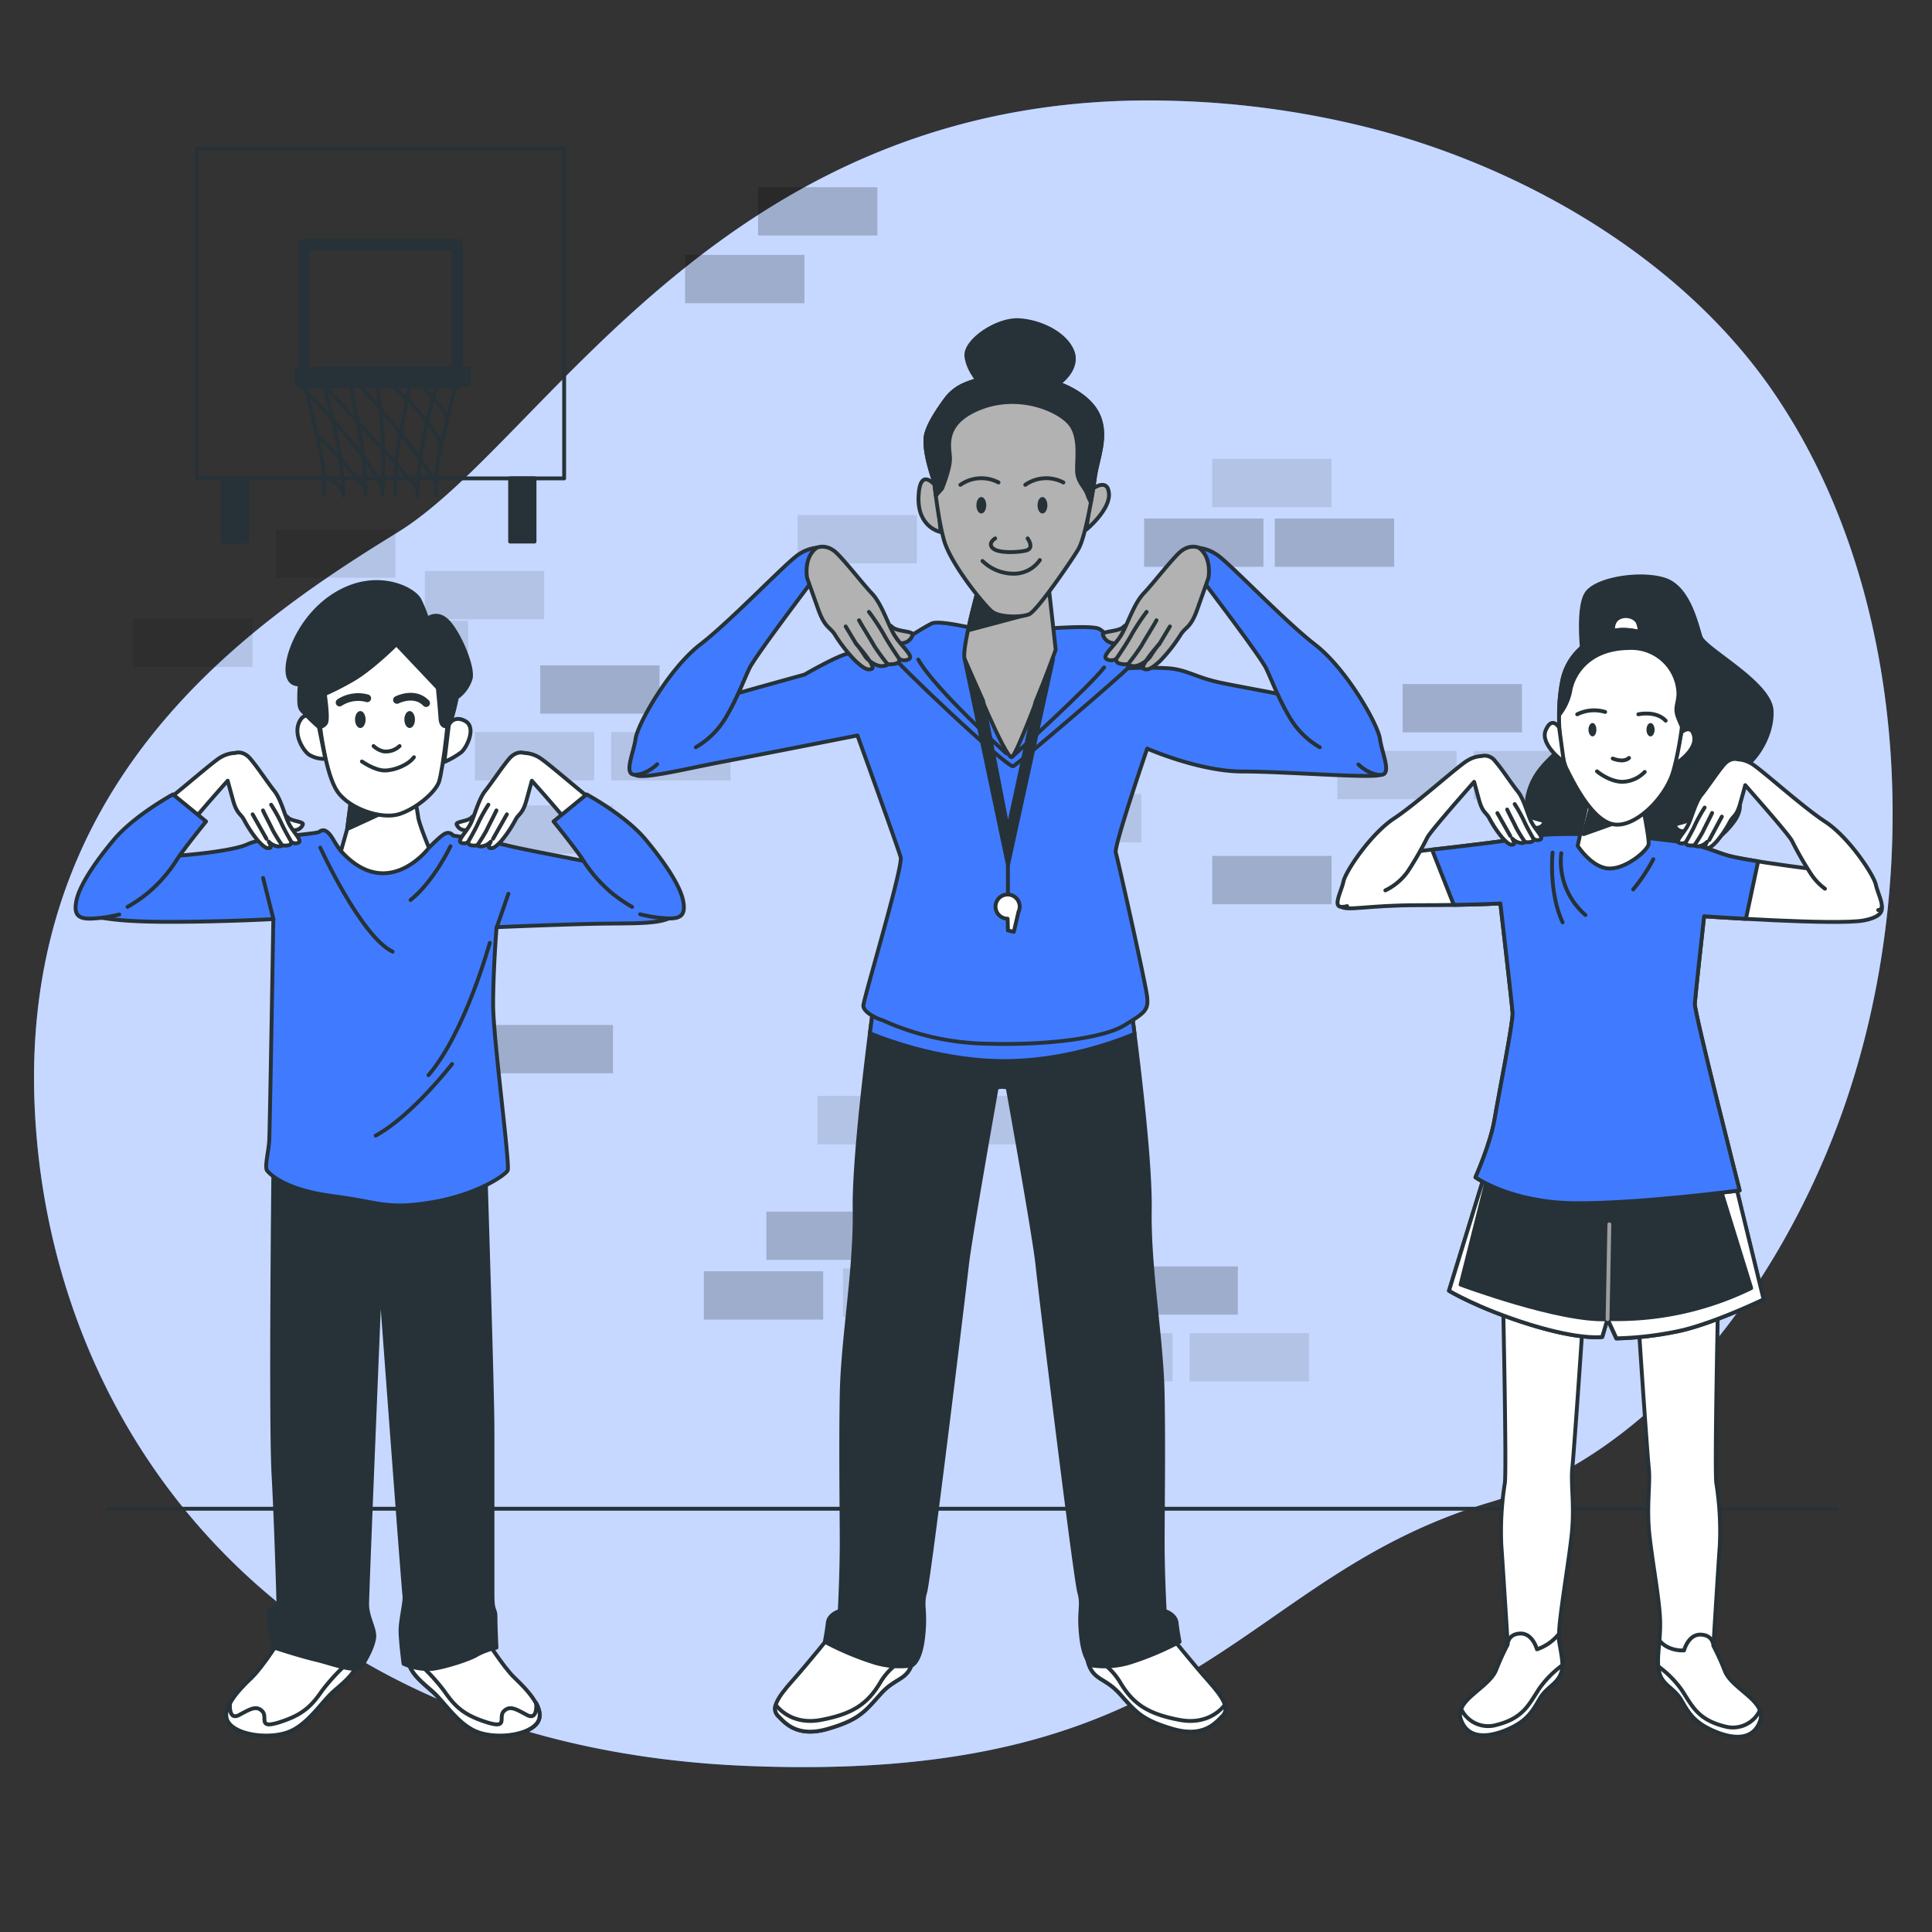 <svg xmlns="http://www.w3.org/2000/svg" viewBox="0 0 500 500"><rect x="0" y="0" width="500" height="500" fill="#333333" stroke="none"/><g id="freepik--background-simple--inject-236"><path d="M464.5,110.18q-2.38-4-5-7.91C436.33,67.93,396.44,44.44,357.2,33.82a231.88,231.88,0,0,0-52.71-7.7c-116.62-3.95-163.07,88-201.61,111.68S5,202,9,287s65.22,165,183.81,170,126.5-48.42,192.71-68.19c43.82-13.08,75-57.26,90.2-98.08C496.5,235.08,495.52,162.81,464.5,110.18Z" style="fill:#407BFF"></path><path d="M464.5,110.18q-2.38-4-5-7.91C436.33,67.93,396.44,44.44,357.2,33.82a231.88,231.88,0,0,0-52.71-7.7c-116.62-3.95-163.07,88-201.61,111.68S5,202,9,287s65.22,165,183.81,170,126.5-48.42,192.71-68.19c43.82-13.08,75-57.26,90.2-98.08C496.5,235.08,495.52,162.81,464.5,110.18Z" style="fill:#fff;opacity:0.7"></path></g><g id="freepik--Floor--inject-236"><line x1="27.99" y1="390.46" x2="475.39" y2="390.46" style="fill:none;stroke:#263238;stroke-linecap:round;stroke-linejoin:round"></line></g><g id="freepik--Wall--inject-236"><rect x="374.76" y="221.52" width="30.88" height="12.5" style="opacity:0.2"></rect><rect x="363" y="177.04" width="30.88" height="12.5" style="opacity:0.2"></rect><rect x="251.26" y="221.15" width="30.88" height="12.5" style="opacity:0.2"></rect><rect x="296.1" y="134.19" width="30.88" height="12.5" style="opacity:0.2"></rect><rect x="329.92" y="134.19" width="30.88" height="12.5" style="opacity:0.2"></rect><rect x="198.33" y="313.56" width="30.88" height="12.5" style="opacity:0.2"></rect><rect x="182.16" y="329" width="30.88" height="12.5" style="opacity:0.2"></rect><rect x="346.09" y="194.32" width="30.88" height="12.5" style="opacity:0.1"></rect><rect x="392.4" y="264.52" width="30.88" height="12.5" style="opacity:0.1"></rect><rect x="211.56" y="283.64" width="30.88" height="12.5" style="opacity:0.1"></rect><rect x="246.85" y="283.64" width="30.88" height="12.5" style="opacity:0.1"></rect><rect x="249.79" y="265.99" width="30.88" height="12.5" style="opacity:0.1"></rect><rect x="381.37" y="194.32" width="30.88" height="12.5" style="opacity:0.1"></rect><rect x="289.48" y="327.74" width="30.88" height="12.5" style="opacity:0.2"></rect><rect x="272.58" y="345.02" width="30.88" height="12.5" style="opacity:0.1"></rect><rect x="307.86" y="345.02" width="30.88" height="12.5" style="opacity:0.1"></rect><rect x="139.81" y="172.2" width="30.88" height="12.5" style="opacity:0.2"></rect><rect x="122.9" y="189.47" width="30.88" height="12.5" style="opacity:0.1"></rect><rect x="158.18" y="189.47" width="30.88" height="12.5" style="opacity:0.1"></rect><rect x="127.76" y="265.26" width="30.88" height="12.5" style="opacity:0.2"></rect><rect x="264.49" y="205.5" width="30.88" height="12.5" style="opacity:0.1"></rect><rect x="218.18" y="328.27" width="30.88" height="12.5" style="opacity:0.1"></rect><rect x="313.74" y="118.76" width="30.88" height="12.5" style="opacity:0.1"></rect><rect x="110.11" y="223.88" width="30.88" height="12.5" style="opacity:0.2"></rect><rect x="127.76" y="208.44" width="30.88" height="12.5" style="opacity:0.1"></rect><rect x="206.41" y="133.3" width="30.88" height="12.5" style="opacity:0.1"></rect><rect x="313.74" y="221.52" width="30.88" height="12.5" style="opacity:0.2"></rect><rect x="196.19" y="48.45" width="30.88" height="12.5" style="opacity:0.2"></rect><rect x="71.45" y="137" width="30.88" height="12.5" style="opacity:0.1"></rect><rect x="109.95" y="147.78" width="30.88" height="12.5" style="opacity:0.1"></rect><rect x="34.49" y="160.1" width="30.88" height="12.5" style="opacity:0.1"></rect><rect x="90.27" y="160.66" width="30.88" height="12.5" style="opacity:0.1"></rect><rect x="177.3" y="65.97" width="30.88" height="12.5" style="opacity:0.2"></rect></g><g id="freepik--Basket--inject-236"><rect x="50.95" y="38.43" width="95.05" height="85.38" style="fill:none;stroke:#263238;stroke-linecap:round;stroke-linejoin:round"></rect><rect x="78.61" y="63.27" width="39.74" height="35.7" style="fill:none;stroke:#263238;stroke-linecap:round;stroke-linejoin:round;stroke-width:3px"></rect><path d="M78.61,98.63s2.44,9.57,4.15,17.4,1,12.2,1,12.2" style="fill:none;stroke:#263238;stroke-linecap:round;stroke-linejoin:round"></path><path d="M83.14,97.8a148.7,148.7,0,0,1,4.39,17.48,88.33,88.33,0,0,1,1.33,13.11" style="fill:none;stroke:#263238;stroke-linecap:round;stroke-linejoin:round"></path><path d="M90.19,97.35s3.24,15.37,3.81,20.19a104,104,0,0,1,.57,10.39" style="fill:none;stroke:#263238;stroke-linecap:round;stroke-linejoin:round"></path><path d="M118.2,98.63S115.76,108.2,114,116s-1,12.2-1,12.2" style="fill:none;stroke:#263238;stroke-linecap:round;stroke-linejoin:round"></path><path d="M113.66,97.8a147.45,147.45,0,0,0-4.38,17.48A88.33,88.33,0,0,0,108,128.39" style="fill:none;stroke:#263238;stroke-linecap:round;stroke-linejoin:round"></path><path d="M106.61,97.35s-3.23,15.37-3.81,20.19a104,104,0,0,0-.57,10.39" style="fill:none;stroke:#263238;stroke-linecap:round;stroke-linejoin:round"></path><path d="M97.43,98.41a163.94,163.94,0,0,1,1.72,16.72c.19,6.93-.19,12.8-.19,12.8" style="fill:none;stroke:#263238;stroke-linecap:round;stroke-linejoin:round"></path><path d="M79.14,101.12s14.67,14.76,19.44,24.25" style="fill:none;stroke:#263238;stroke-linecap:round;stroke-linejoin:round"></path><path d="M82,112.57a153.65,153.65,0,0,1,12.77,14" style="fill:none;stroke:#263238;stroke-linecap:round;stroke-linejoin:round"></path><path d="M83.72,123.26a10.68,10.68,0,0,1,5,3.62" style="fill:none;stroke:#263238;stroke-linecap:round;stroke-linejoin:round"></path><path d="M83.72,99.61S100.86,118,108.1,126.28" style="fill:none;stroke:#263238;stroke-linecap:round;stroke-linejoin:round"></path><path d="M92.1,98.86s14.1,14.61,20.76,26.36" style="fill:none;stroke:#263238;stroke-linecap:round;stroke-linejoin:round"></path><path d="M100.1,98.71s9.72,7.38,13.91,16" style="fill:none;stroke:#263238;stroke-linecap:round;stroke-linejoin:round"></path><path d="M108.86,99.46s5.53,5.58,6.86,8.44" style="fill:none;stroke:#263238;stroke-linecap:round;stroke-linejoin:round"></path><rect x="76.73" y="95.35" width="44.57" height="4.3" style="fill:#263238;stroke:#263238;stroke-linecap:round;stroke-linejoin:round"></rect><rect x="57.65" y="123.78" width="6.31" height="16.38" style="fill:#263238;stroke:#263238;stroke-linecap:round;stroke-linejoin:round"></rect><rect x="132.02" y="123.78" width="6.31" height="16.38" style="fill:#263238;stroke:#263238;stroke-linecap:round;stroke-linejoin:round"></rect></g><g id="freepik--character-3--inject-236"><path d="M389,336.81s.92,43.28.46,46.95a79.86,79.86,0,0,0-.92,16.06c.46,6.43,1.67,25.82,1.67,25.82a64.62,64.62,0,0,0-3,6.61c-1.93,4.68-10.74,7.71-9.09,12.67s6.61,4.95,11.84,2.75,6.61-4.68,8.54-8,4.95-3.86,5.78-7.44-1-5.6-.77-10.19,2.26-16.5,3.18-24.3-.23-13.54.23-17.9,2.75-37.77,2.75-38.46S389,336.81,389,336.81Z" style="fill:#fff;stroke:#263238;stroke-linecap:round;stroke-linejoin:round"></path><path d="M398.44,439.69c1.92-3.31,4.95-3.86,5.78-7.44.51-2.24-.67-6.16-.93-9.2a12.37,12.37,0,0,1-5.53,3.79s-1.09-4.21-4.35-4.08-3.24,2.88-3.24,2.88a64.62,64.62,0,0,0-3,6.61c-1.93,4.68-10.74,7.71-9.09,12.67s6.61,4.95,11.84,2.75S396.51,443,398.44,439.69Z" style="fill:#fff;stroke:#263238;stroke-linecap:round;stroke-linejoin:round"></path><path d="M398.44,436.9c-2.72,4.07-4.08,7.74-11.15,9.51a7.72,7.72,0,0,1-9.15-4.13,3.73,3.73,0,0,0-.08,2.64c1.65,4.95,6.61,4.95,11.84,2.75s6.61-4.68,8.54-8,4.95-3.86,5.78-7.44a10.89,10.89,0,0,0,.2-1.33A26.29,26.29,0,0,0,398.44,436.9Z" style="fill:#fff;stroke:#263238;stroke-linecap:round;stroke-linejoin:round"></path><path d="M444.63,336.81s-.92,43.28-.46,46.95a79.13,79.13,0,0,1,.92,16.06c-.46,6.43-1.67,26.18-1.67,26.18a65.6,65.6,0,0,1,3,6.61c1.92,4.68,10.73,7.71,9.08,12.66s-6.61,5-11.84,2.76-6.61-4.68-8.53-8-5-3.85-5.78-7.43.55-8.26.27-13.77-1.77-13.28-2.69-21.08.23-13.54-.23-17.9S424,342.09,424,341.4,444.63,336.81,444.63,336.81Z" style="fill:#fff;stroke:#263238;stroke-linecap:round;stroke-linejoin:round"></path><path d="M435.16,440c-1.93-3.3-5-3.85-5.78-7.43-.52-2.25-.18-4.92.09-8,2.39,2.9,6.36,2.55,6.36,2.55s1.09-4.22,4.35-4.08,3.24,2.88,3.24,2.88a65.6,65.6,0,0,1,3,6.61c1.92,4.68,10.73,7.71,9.08,12.66s-6.61,5-11.84,2.76S437.08,443.35,435.16,440Z" style="fill:#fff;stroke:#263238;stroke-linecap:round;stroke-linejoin:round"></path><path d="M435.15,437.25c2.72,4.08,4.08,7.75,11.15,9.52a7.73,7.73,0,0,0,9.16-4.14,3.74,3.74,0,0,1,.07,2.64c-1.65,5-6.61,5-11.84,2.76s-6.61-4.68-8.53-8-5-3.85-5.78-7.43a9.46,9.46,0,0,1-.2-1.33A26.4,26.4,0,0,1,435.15,437.25Z" style="fill:#fff;stroke:#263238;stroke-linecap:round;stroke-linejoin:round"></path><path d="M409.54,169.19s-1.36-11.3.9-15.36,14.31-5.88,20.49-3.77,8.13,11.6,9.18,14.76,18.08,11.9,18.38,19.13-5.12,14-7.68,14.76-4.22.61-3.31,3.17,5,5.72,1.2,10.84-7.68,6-8,7.68a22.56,22.56,0,0,0-.15,4.22s-9.95-5.42-15.37-5.42-14.76.9-17.92.6-13.71-5.57-11.9-13.86,8.43-10.54,8.89-13.85S409.54,169.19,409.54,169.19Z" style="fill:#263238;stroke:#263238;stroke-linecap:round;stroke-linejoin:round"></path><path d="M417.67,164.67s-.9-3.16.9-4.52,4.52-.6,5.28.91a6.65,6.65,0,0,1,.45,3.46Z" style="fill:#fff;stroke:#263238;stroke-linecap:round;stroke-linejoin:round"></path><path d="M384.6,302.85,375,334.05s7.57,4.59,20.88,8.72S414.66,346,414.66,346L416,341.4l2.29,5a87.75,87.75,0,0,0,15.84-1.83c8.95-1.84,22.25-8.26,22.25-8.26l-8-32.81S409.16,308.58,384.6,302.85Z" style="fill:#263238;stroke:#263238;stroke-linecap:round;stroke-linejoin:round"></path><path d="M378,332.45,385.41,303l-.81-.18L375,334.05s7.57,4.59,20.88,8.72S414.66,346,414.66,346L416,341.4C403.88,342.09,378,332.45,378,332.45Z" style="fill:#fff;stroke:#263238;stroke-linecap:round;stroke-linejoin:round"></path><path d="M444.13,304l9.08,29.36a79.24,79.24,0,0,1-37.17,8l2.29,5a87.75,87.75,0,0,0,15.84-1.83c8.95-1.84,22.25-8.26,22.25-8.26l-8-32.81S446.83,303.74,444.13,304Z" style="fill:#fff;stroke:#263238;stroke-linecap:round;stroke-linejoin:round"></path><line x1="416.04" y1="341.4" x2="416.5" y2="316.85" style="fill:none;stroke:#9e9e9e;stroke-linecap:round;stroke-linejoin:round"></line><path d="M409.84,215.88s-10.55-.3-14.61.76-33.29,4.21-33.29,4.21-16.54,12.56-14.89,13.77,6.76-.36,20.31-.36,20.94-.45,20.94-.45,3,25.91,3.16,28.32-3.61,21.23-4.67,27.56-4.94,15-4.94,15,9.16,6.55,25.73,6.7,42.63-3.31,42.63-3.31-11.75-46.09-11.6-48.35,2.41-22.6,2.41-22.6,34.49,2.41,41.42,1.06,4.07-4.49,3.77-5.88c-.74-3.34-4.52-5.72-5.88-7.23s-9.94,0-13.4-.45-15.82-2.11-19.59-3.16-6.77-2.86-14-3.77-9.64-1.05-9.64-1.05Z" style="fill:#fff;stroke:#263238;stroke-linecap:round;stroke-linejoin:round"></path><path d="M447.34,221.46c-3.76-1.06-6.77-2.86-14-3.77s-9.64-1.05-9.64-1.05l-13.86-.76s-10.55-.3-14.61.76c-2.62.68-15.66,2.23-24.62,3.25l5.63,14.3c7.86-.12,12.06-.38,12.06-.38s3,25.91,3.16,28.32-3.61,21.23-4.67,27.56-4.94,15-4.94,15,9.16,6.55,25.73,6.7,42.63-3.31,42.63-3.31-11.75-46.09-11.6-48.35,2.41-22.6,2.41-22.6,4.62.33,10.82.67L455,222.91C451.78,222.41,448.86,221.88,447.34,221.46Z" style="fill:#407BFF;stroke:#263238;stroke-linecap:round;stroke-linejoin:round"></path><path d="M404.06,220.8a18.36,18.36,0,0,0,6.25,16" style="fill:none;stroke:#263238;stroke-linecap:round;stroke-linejoin:round"></path><path d="M427.87,222.37a43.45,43.45,0,0,1-5.21,7.82" style="fill:none;stroke:#263238;stroke-linecap:round;stroke-linejoin:round"></path><path d="M401.8,220.63s-1.05,10.25,2.6,18.08" style="fill:none;stroke:#263238;stroke-linecap:round;stroke-linejoin:round"></path><path d="M411,206.7l-2.71,12.2s3.77,5.87,8.29,5.87,9.94-4.82,10.09-6.33-1.51-9.79-1.51-9.79S414.06,208.65,411,206.7Z" style="fill:#fff;stroke:#263238;stroke-linecap:round;stroke-linejoin:round"></path><polygon points="420.72 211.99 409.84 215.88 412.25 206.82 420.72 211.99" style="fill:#263238;stroke:#263238;stroke-linecap:round;stroke-linejoin:round"></polygon><path d="M396,211.14c.9,1.05,4.06,1,3.63,1.81a2.16,2.16,0,0,1-2.56,1.22c-1.45-.23-2.37-2-2.37-2S395.07,210.09,396,211.14Z" style="fill:#fff;stroke:#263238;stroke-linecap:round;stroke-linejoin:round"></path><path d="M358.53,230.43a15.22,15.22,0,0,0,5.77-4.85,84,84,0,0,0,5.1-8.86c1.11-1.94,10.06-12.08,12.1-14.38.28,1,.72,2.65,1.24,4.57.95,3.43,1.8,3.26,2.65,4.76a28.8,28.8,0,0,0,3.45,5.18c1.34,1.42,2,2,2.88,1.66.31-.11.08-.73-.34-1.49a3.7,3.7,0,0,0,2.29,1.15c1.08,0,1-.28,1-.28a3.88,3.88,0,0,0,1.56,0,.76.76,0,0,0,.66-.79,1.72,1.72,0,0,0,1.79.14c.88-.54-1.37-2.51-2.41-4.63s-1.85-5.78-3.5-7.82-4-5.71-5.79-7.76a3.37,3.37,0,0,0-3.62-1.35,7.22,7.22,0,0,0-3.31,1c-2.12,1-13.2,11.14-19.26,15.13s-12.55,13.71-13.1,16.31-2.76,6.4-.62,6.56a4.52,4.52,0,0,0,1.56-.18" style="fill:#fff;stroke:#263238;stroke-linecap:round;stroke-linejoin:round"></path><path d="M394.65,217.89a39.81,39.81,0,0,1-2.22-3.58c-.42-.94-2.08-4.09-2.38-4.81" style="fill:none;stroke:#263238;stroke-linecap:round;stroke-linejoin:round"></path><path d="M396.87,217.09s-1.75-3-2.47-4.67A40.25,40.25,0,0,0,392,208.1" style="fill:none;stroke:#263238;stroke-linecap:round;stroke-linejoin:round"></path><line x1="390.86" y1="216.34" x2="387.52" y2="210.43" style="fill:none;stroke:#263238;stroke-linecap:round;stroke-linejoin:round"></line><path d="M437.17,212c-.9,1.05-4.06,1-3.63,1.82a2.16,2.16,0,0,0,2.56,1.22c1.45-.23,2.37-2,2.37-2S438.07,211,437.17,212Z" style="fill:#fff;stroke:#263238;stroke-linecap:round;stroke-linejoin:round"></path><path d="M486.08,235.52c2.15-.16-.05-4-.61-6.56s-7-12.32-13.1-16.3-17.14-14.09-19.26-15.13a7.36,7.36,0,0,0-3.32-1s-1.85-.7-3.62,1.36-4.13,5.71-5.78,7.75-2.45,5.71-3.5,7.83-3.29,4.09-2.41,4.62a1.73,1.73,0,0,0,1.79-.13.75.75,0,0,0,.66.79,4,4,0,0,0,1.56,0s-.1.25,1,.29a3.77,3.77,0,0,0,2.29-1.16c-.42.76-.65,1.39-.34,1.49.86.3,1.54-.23,2.87-1.65a28.69,28.69,0,0,0,3.46-5.18c.85-1.51,1.7-1.33,2.64-4.76.53-1.92,1-3.53,1.25-4.58,2,2.3,11,12.45,12.09,14.38a86.17,86.17,0,0,0,5.11,8.87A14.91,14.91,0,0,0,472.3,230" style="fill:#fff;stroke:#263238;stroke-linecap:round;stroke-linejoin:round"></path><path d="M438.49,218.79a40.79,40.79,0,0,0,2.22-3.57c.42-.95,2.08-4.09,2.38-4.82" style="fill:#fff;stroke:#263238;stroke-linecap:round;stroke-linejoin:round"></path><path d="M436.27,218s1.75-3,2.47-4.67a40.79,40.79,0,0,1,2.42-4.33" style="fill:#fff;stroke:#263238;stroke-linecap:round;stroke-linejoin:round"></path><line x1="442.37" y1="217.39" x2="445.61" y2="211.34" style="fill:none;stroke:#263238;stroke-linecap:round;stroke-linejoin:round"></line><path d="M435.14,189.52s2.72-2.41,3.32,1.21-5,7.08-5,7.08Z" style="fill:#fff;stroke:#263238;stroke-linecap:round;stroke-linejoin:round"></path><path d="M413.6,165a15.25,15.25,0,0,0-9.18,10.7c-1.81,8.13-.76,19.73,1.05,23.34s6.63,13.41,12.2,14.31,13.41-6.93,15.36-13.7,4.37-22.6,1.81-28.47S420.23,160,413.6,165Z" style="fill:#fff;stroke:#263238;stroke-linecap:round;stroke-linejoin:round"></path><path d="M417.37,196.3s2.71,1.21,4.22-.15" style="fill:none;stroke:#263238;stroke-linecap:round;stroke-linejoin:round"></path><path d="M413.3,199.62s3.17,2.71,6.63,2.71a8.29,8.29,0,0,0,5.72-2.56" style="fill:none;stroke:#263238;stroke-linecap:round;stroke-linejoin:round"></path><path d="M408.18,184.86a9.9,9.9,0,0,1,7.23-.61" style="fill:none;stroke:#263238;stroke-linecap:round;stroke-linejoin:round"></path><path d="M424,184.86s4.52-1.06,7.08,1.65" style="fill:none;stroke:#263238;stroke-linecap:round;stroke-linejoin:round"></path><path d="M413.15,188.85c0,1-.47,1.73-1,1.73s-1.06-.78-1.06-1.73.48-1.74,1.06-1.74S413.15,187.89,413.15,188.85Z" style="fill:#263238"></path><ellipse cx="427.16" cy="188.85" rx="1.05" ry="1.73" style="fill:#263238"></ellipse><path d="M413.6,165a15.25,15.25,0,0,0-9.18,10.7,45.1,45.1,0,0,0-.93,9.34,14.35,14.35,0,0,0,2.88-6.18c.61-3.92,4.37-11,15.07-11.15a12.18,12.18,0,0,1,12.95,11.9c-.15,2.71-1.05,3.62-.15,6,.28.74.66,1.63,1.05,2.5.84-6.52,1.07-13.48-.45-17C432.28,165.27,420.23,160,413.6,165Z" style="fill:#263238;stroke:#263238;stroke-linecap:round;stroke-linejoin:round"></path><path d="M403.51,188.32s-1.81-3.16-3.46.6,4.67,8.29,4.67,8.29Z" style="fill:#fff;stroke:#263238;stroke-linecap:round;stroke-linejoin:round"></path></g><g id="freepik--character-2--inject-236"><path d="M215.52,422.49s-6.43,8-10.54,12.6-5.41,7.2-3.61,9,4.89,5.66,12.86,3.34,9.52-4.37,13.63-9,7.2-3.34,8.49-9S219.38,418.11,215.52,422.49Z" style="fill:#fff;stroke:#263238;stroke-linecap:round;stroke-linejoin:round"></path><path d="M236.35,429.43a2.57,2.57,0,0,0,0-1.17,17,17,0,0,0-8.48,7.08c-3.34,5.66-7.2,8.23-15.43,9.78-7.28,1.36-10.93-2.91-11.68-3.91a2.68,2.68,0,0,0,.62,2.88c1.81,1.8,4.89,5.66,12.86,3.34s9.52-4.37,13.63-9S235.06,435.09,236.35,429.43Z" style="fill:#fff;stroke:#263238;stroke-linecap:round;stroke-linejoin:round"></path><path d="M302.23,422.49s6.43,8,10.54,12.6,5.4,7.2,3.6,9-4.88,5.66-12.86,3.34-9.51-4.37-13.63-9-7.2-3.34-8.48-9S298.37,418.11,302.23,422.49Z" style="fill:#fff;stroke:#263238;stroke-linecap:round;stroke-linejoin:round"></path><path d="M281.4,429.43a2.57,2.57,0,0,1,0-1.17,17,17,0,0,1,8.47,7.08c3.35,5.66,7.21,8.23,15.44,9.78,7.28,1.36,10.93-2.91,11.68-3.91a2.66,2.66,0,0,1-.63,2.88c-1.8,1.8-4.88,5.66-12.86,3.34s-9.51-4.37-13.63-9S282.68,435.09,281.4,429.43Z" style="fill:#fff;stroke:#263238;stroke-linecap:round;stroke-linejoin:round"></path><path d="M304.5,420c-.26-2.31-3.08-3.08-3.08-3.08s-.52-9.52-.52-17.75.26-23.92,0-38.32-3.6-32.4-3.34-47.83-4.89-52.72-4.89-52.72l-33.3,6.27-33.31-6.27s-5.14,37.29-4.88,52.72-3.09,33.43-3.35,47.83,0,30.09,0,38.32-.51,17.75-.51,17.75-2.83.77-3.09,3.08-.77,4.89-.77,4.89a76,76,0,0,0,12.86,5.4,22.72,22.72,0,0,0,9.52.77s2.31-.51,3.08-7.46-.51-8,.52-11.57,10-77.41,10.8-84.61,7.71-46,7.71-46l1.42-.15,1.41.15s7,38.83,7.72,46,9.77,81,10.8,84.61-.26,4.63.51,11.57,3.09,7.46,3.09,7.46a22.67,22.67,0,0,0,9.51-.77,76,76,0,0,0,12.86-5.4S304.76,422.36,304.5,420Z" style="fill:#263238;stroke:#263238;stroke-linecap:round;stroke-linejoin:round"></path><path d="M293.62,267.57c-.56-4.4-.95-7.23-.95-7.23l-33.3,6.27-33.31-6.27s-.38,2.76-.93,7.08c5.64,2.29,19.55,7.19,34.82,7.19C274.9,274.61,288,269.91,293.62,267.57Z" style="fill:#407BFF;stroke:#263238;stroke-linecap:round;stroke-linejoin:round"></path><path d="M230.37,169s-8-.51-11,.17-11.17,5.42-11.17,5.42-21,5.76-26.76,7.62-18.8,16.94-17.11,18.29,13-1.52,22.87-3.39,34.71-6.77,34.71-6.77,10.5,29,11.18,31.5-9.65,36.75-9.65,38.44,3.55,3.39,4.91,3.73a67.82,67.82,0,0,0,26.76,6.09c16.25.51,30.61-1.52,35.86-4.74s6.26-3.89,5.92-7.28-7.62-35.73-8.13-37.43,8.13-26.92,8.13-26.92,13.47,5.93,24.64,5.93,33.75,1.86,35.78.84-3.92-14.48-10.36-17-26.13-5.67-31.89-7-8.13-3.22-12.7-3.55a96.6,96.6,0,0,0-10.5,0Z" style="fill:#407BFF;stroke:#263238;stroke-linecap:round;stroke-linejoin:round"></path><path d="M253.06,162.9s-10-2.54-12-1.52-10.84,6.27-10.67,7.62,30.48,30,31.84,29.3,28.79-24.22,29.64-25.4-5.08-9-7.46-10.17-18.12.34-18.62.34Z" style="fill:#407BFF;stroke:#263238;stroke-linecap:round;stroke-linejoin:round"></path><path d="M253.4,151.56s-4.74,16.76-3.72,19.13,10.67,26.08,12.19,25.24,11.35-27.78,11.35-27.78l-1.87-16.76Z" style="fill:#b2b2b2;stroke:#263238;stroke-linecap:round;stroke-linejoin:round"></path><path d="M250.51,163.14l15.81-4.21-13.06-6.85C252.82,153.66,251.46,158.67,250.51,163.14Z" style="fill:#263238;stroke:#263238;stroke-linecap:round;stroke-linejoin:round"></path><path d="M261.87,195.93s20.15-18.29,23.88-23.2" style="fill:none;stroke:#263238;stroke-linecap:round;stroke-linejoin:round"></path><path d="M260.35,194.91s-18.46-16.59-22.7-24.22" style="fill:none;stroke:#263238;stroke-linecap:round;stroke-linejoin:round"></path><path d="M242.34,126s-4.26-5.72-4.62,2.44,5.72,9.25,5.72,9.25Z" style="fill:#b2b2b2;stroke:#263238;stroke-linecap:round;stroke-linejoin:round"></path><path d="M282.5,126.68s4.14-3.28,4.5,1-5.84,9.37-5.84,9.37Z" style="fill:#b2b2b2;stroke:#263238;stroke-linecap:round;stroke-linejoin:round"></path><path d="M254,99.55s-3.4-3.29-3.89-7.31,7.91-9.73,13.63-9.37,11.93,3.53,13.75,7.91-2.68,8-3.89,8.77-6.21.36-6.21.36Z" style="fill:#263238;stroke:#263238;stroke-linecap:round;stroke-linejoin:round"></path><path d="M249.52,99.57a11.8,11.8,0,0,0-4.74,3.77c-2,2.71-5,7.15-5.24,10-.36,4.26,2,10.46,2.19,11.31s.86,8.89,2.56,15.09,10.46,16.92,12.41,18.5,7.55,1.58,9.62.73S277.15,145.3,279,142.26s3.65-13.63,4.38-18.74,3.29-10.59.86-16.06-10.59-9.5-19-10C258.32,97.08,254,97.66,249.52,99.57Z" style="fill:#b2b2b2;stroke:#263238;stroke-linecap:round;stroke-linejoin:round"></path><path d="M284.21,107.46c-2.44-5.48-10.59-9.5-19-10-6.9-.4-11.25.18-15.7,2.09a11.8,11.8,0,0,0-4.74,3.77c-2,2.71-5,7.15-5.24,10-.36,4.26,2,10.46,2.19,11.31.1.33.24,1.71.48,3.63l1.59-1.8s2.19-5.23,2.07-8-2.07-9,7.91-12.9,20.32.49,23.25,4.26,1.33,10.59,1.82,13,1.83,3.16,2.56,5.11a10.33,10.33,0,0,0,.9,2c.44-2.42.8-4.71,1-6.4C284.08,118.41,286.64,112.93,284.21,107.46Z" style="fill:#263238;stroke:#263238;stroke-linecap:round;stroke-linejoin:round"></path><path d="M255.24,130.76c0,1.18-.57,2.13-1.28,2.13s-1.27-.95-1.27-2.13.57-2.13,1.27-2.13S255.24,129.58,255.24,130.76Z" style="fill:#263238"></path><path d="M271.06,130.76c0,1.18-.57,2.13-1.28,2.13s-1.27-.95-1.27-2.13.57-2.13,1.27-2.13S271.06,129.58,271.06,130.76Z" style="fill:#263238"></path><path d="M257.55,139.34s-2.06,1.22-.6,2.56,6.45,1.09,8.51.6,1-2.43.49-3.16" style="fill:none;stroke:#263238;stroke-linecap:round;stroke-linejoin:round"></path><path d="M254.27,145.18a11.53,11.53,0,0,0,7.91,3.29,8.1,8.1,0,0,0,6.93-3.53" style="fill:none;stroke:#263238;stroke-linecap:round;stroke-linejoin:round"></path><path d="M248.55,125.47a9.5,9.5,0,0,1,9.86-.61" style="fill:none;stroke:#263238;stroke-linecap:round;stroke-linejoin:round"></path><path d="M265.34,125.47a9.5,9.5,0,0,1,9.86-.61" style="fill:none;stroke:#263238;stroke-linecap:round;stroke-linejoin:round"></path><polygon points="249.68 170.69 260.86 223.87 272.54 170.53 267.97 181.7 260.86 214.56 254.42 181.36 249.68 170.69" style="fill:#263238;stroke:#263238;stroke-linecap:round;stroke-linejoin:round"></polygon><line x1="260.85" y1="223.87" x2="260.85" y2="231.15" style="fill:none;stroke:#263238;stroke-linecap:round;stroke-linejoin:round"></line><path d="M263.9,234.62a3.13,3.13,0,1,0-3.13,3.14l.08,3.05,1.53.34,1.21-5.18A3.19,3.19,0,0,0,263.9,234.62Z" style="fill:#fff;stroke:#263238;stroke-linecap:round;stroke-linejoin:round"></path><path d="M180.07,193.39a21.43,21.43,0,0,0,7.62-7.45c3.05-5.08,4.75-9.83,6.27-13S210,150.63,210,150.63l1.36-8.89a10.23,10.23,0,0,0-4.57,1.69c-2.88,1.69-17.44,17.1-25.57,23.37S165,187.46,164.49,191.19s-3.21,9.31-.17,9.31,5.76-2.71,5.76-2.71" style="fill:#407BFF;stroke:#263238;stroke-linecap:round;stroke-linejoin:round"></path><path d="M230.84,162.22c1.38,1.38,5.84,1,5.32,2.18a3.07,3.07,0,0,1-3.49,2c-2.07-.17-3.55-2.61-3.55-2.61S229.46,160.84,230.84,162.22Z" style="fill:#b2b2b2;stroke:#263238;stroke-linecap:round;stroke-linejoin:round"></path><path d="M211.4,141.74s2.54-1.19,5.25,1.52,6.44,7.62,9,10.33,4.06,7.79,5.76,10.67,5.08,5.42,3.89,6.27a2.45,2.45,0,0,1-2.54,0,1.06,1.06,0,0,1-.84,1.18,5.56,5.56,0,0,1-2.21.17s.17.34-1.35.51-3.9-1.53-4.57-2.71a30.21,30.21,0,0,0-2.2-3.05s5.25,5.93,4.06,6.44-2.2-.17-4.23-2a40,40,0,0,1-5.42-6.94c-1.36-2-2.54-1.69-4.24-6.44s-2.88-8.12-2.88-8.12S207.85,144.28,211.4,141.74Z" style="fill:#b2b2b2;stroke:#263238;stroke-linecap:round;stroke-linejoin:round"></path><path d="M229.69,171.88a56.74,56.74,0,0,1-3.5-4.81c-.69-1.29-3.37-5.55-3.87-6.54" style="fill:none;stroke:#263238;stroke-linecap:round;stroke-linejoin:round"></path><path d="M232.74,170.53s-2.79-4.05-4-6.33a56,56,0,0,0-3.86-5.85" style="fill:none;stroke:#263238;stroke-linecap:round;stroke-linejoin:round"></path><line x1="221.57" y1="166.63" x2="218.86" y2="162.12" style="fill:none;stroke:#263238;stroke-linecap:round;stroke-linejoin:round"></line><path d="M341.55,193.39a21.52,21.52,0,0,1-7.62-7.45c-3.05-5.08-4.74-9.83-6.27-13s-16.08-22.27-16.08-22.27l-1.36-8.89a10.23,10.23,0,0,1,4.57,1.69c2.88,1.69,17.44,17.1,25.57,23.37s16.26,20.66,16.77,24.39,3.22,9.31.17,9.31-5.76-2.71-5.76-2.71" style="fill:#407BFF;stroke:#263238;stroke-linecap:round;stroke-linejoin:round"></path><path d="M290.78,162.22c-1.38,1.38-5.84,1-5.32,2.18a3.07,3.07,0,0,0,3.49,2c2.07-.17,3.55-2.61,3.55-2.61S292.16,160.84,290.78,162.22Z" style="fill:#b2b2b2;stroke:#263238;stroke-linecap:round;stroke-linejoin:round"></path><path d="M310.22,141.74s-2.54-1.19-5.25,1.52-6.44,7.62-9,10.33-4.06,7.79-5.75,10.67-5.09,5.42-3.9,6.27a2.44,2.44,0,0,0,2.54,0,1.06,1.06,0,0,0,.85,1.18,5.51,5.51,0,0,0,2.2.17s-.17.34,1.35.51,3.9-1.53,4.58-2.71a28.63,28.63,0,0,1,2.2-3.05s-5.25,5.93-4.07,6.44,2.2-.17,4.24-2a41,41,0,0,0,5.42-6.94c1.35-2,2.54-1.69,4.23-6.44s2.88-8.12,2.88-8.12S313.78,144.28,310.22,141.74Z" style="fill:#b2b2b2;stroke:#263238;stroke-linecap:round;stroke-linejoin:round"></path><path d="M291.93,171.88a56.74,56.74,0,0,0,3.5-4.81c.7-1.29,3.37-5.55,3.87-6.54" style="fill:none;stroke:#263238;stroke-linecap:round;stroke-linejoin:round"></path><path d="M288.88,170.53s2.79-4.05,4-6.33a57.77,57.77,0,0,1,3.86-5.85" style="fill:none;stroke:#263238;stroke-linecap:round;stroke-linejoin:round"></path><line x1="300.06" y1="166.63" x2="302.77" y2="162.12" style="fill:none;stroke:#263238;stroke-linecap:round;stroke-linejoin:round"></line></g><g id="freepik--character-1--inject-236"><path d="M73.13,423.28s-5,8.09-8.09,11-8.36,8.35-5.75,11.74,11.23,4.18,15.92,2.09,8.09-7.57,11-10.18,6.52-5.22,6.52-9.13S74.69,422,73.13,423.28Z" style="fill:#fff;stroke:#263238;stroke-linecap:round;stroke-linejoin:round"></path><path d="M92.7,428.76a1.36,1.36,0,0,0-.12-.52,49.49,49.49,0,0,0-9.28,9.39c-2.87,4.17-5.22,6.26-11,8.09s-2.87-1.31-4.43-2.87-3.14-.52-6,1-2.34-3.13-2.34-3.13h-.05c-1,1.87-1.35,3.74-.22,5.21,2.61,3.39,11.23,4.18,15.92,2.09s8.09-7.57,11-10.18S92.7,432.67,92.7,428.76Z" style="fill:#fff;stroke:#263238;stroke-linecap:round;stroke-linejoin:round"></path><path d="M125.14,423.28s5,8.09,8.09,11,8.35,8.35,5.74,11.74-11.22,4.18-15.92,2.09-8.09-7.57-11-10.18-6.53-5.22-6.53-9.13S123.57,422,125.14,423.28Z" style="fill:#fff;stroke:#263238;stroke-linecap:round;stroke-linejoin:round"></path><path d="M105.56,428.76a1.36,1.36,0,0,1,.12-.52,49.49,49.49,0,0,1,9.28,9.39c2.87,4.17,5.22,6.26,11,8.09s2.87-1.31,4.44-2.87,3.13-.52,6,1,2.35-3.13,2.35-3.13h0c1,1.87,1.35,3.74.22,5.21-2.61,3.39-11.22,4.18-15.92,2.09s-8.09-7.57-11-10.18S105.56,432.67,105.56,428.76Z" style="fill:#fff;stroke:#263238;stroke-linecap:round;stroke-linejoin:round"></path><path d="M70.78,299.83s-.79,67.07,0,81.69,1.3,34.19,1.3,34.19-2.87,0-2.61,2.61S71,426.41,71,426.41s6.26,2.08,10.7,3.13,10.7,3.65,12,1.56,2.87-5,3.14-7.3-1.83-5.22-1.83-8.62,3.39-85.07,3.39-85.07,6,81.16,6.26,82.73-1,6.26-1,9.13.78,8.61.78,8.61a15.57,15.57,0,0,0,7.57,1.31c3.66-.52,9.92-2.61,11.48-3.66a20,20,0,0,1,5-1.82s-.26-5.22-.26-7.83-.78-1.05-.78-6V369.77c0-9.39-1.83-67.07-1.83-67.07S88.78,306.88,70.78,299.83Z" style="fill:#263238;stroke:#263238;stroke-linecap:round;stroke-linejoin:round"></path><path d="M91.1,205.1l-1.25,9.45-1.61,5.71s3.57,6.24,10.52,6.6,12.31-7.32,12.31-7.32-2.68-6.41-2.86-8.2a51.19,51.19,0,0,0-1.07-5.35S97.87,207.78,91.1,205.1Z" style="fill:#fff;stroke:#263238;stroke-linecap:round;stroke-linejoin:round"></path><path d="M97.37,206.45a22,22,0,0,1-6.27-1.35l-1.25,9.45c2-.85,13.29-6.12,13.29-6.12Z" style="fill:#263238;stroke:#263238;stroke-linecap:round;stroke-linejoin:round"></path><path d="M88.24,220.26a25.67,25.67,0,0,1-2-3c-1.6-2.68-2.67-2.68-3.57-2s-14.44,1.24-18.54,3.2-18,3-18,3-7.67,4.63-11.77,8.56-10.52,7.66-9.09,7.48,4.1,1.07,18.36,1.07,27.11-.71,27.11-.71-.89,54.57-1.07,57.42-1.25,6.77-.54,7.67,4.64,5,16.94,6.59,13.91,3.57,25.68,1.61,18.9-7,19.62-8.2-3.75-34.24-3.75-43,.89-20,.89-20,16.59-.71,26.21-.89,17.62.27,19.87-2.45-5.42-8.43-7.56-9.68-8.38-2.31-10-2.85-20.61-4-25.32-5.17-14.44-2.67-14.44-2.67a1.6,1.6,0,0,0-2-.54c-1.25.54-4.28,3.74-4.28,3.74S100.37,233.63,88.24,220.26Z" style="fill:#407BFF;stroke:#263238;stroke-linecap:round;stroke-linejoin:round"></path><path d="M116.59,219s-4.27,9.09-10.34,13.91" style="fill:none;stroke:#263238;stroke-linecap:round;stroke-linejoin:round"></path><path d="M82.89,219.37s10.52,23,18.73,26.92" style="fill:none;stroke:#263238;stroke-linecap:round;stroke-linejoin:round"></path><path d="M126.76,244s-6.42,23.36-15.87,34.24" style="fill:none;stroke:#263238;stroke-linecap:round;stroke-linejoin:round"></path><path d="M117,275.36s-10.52,13.55-19.79,18.54" style="fill:none;stroke:#263238;stroke-linecap:round;stroke-linejoin:round"></path><line x1="128.54" y1="240.05" x2="131.57" y2="231.31" style="fill:none;stroke:#263238;stroke-linecap:round;stroke-linejoin:round"></line><line x1="70.77" y1="237.91" x2="68.09" y2="227.21" style="fill:none;stroke:#263238;stroke-linecap:round;stroke-linejoin:round"></line><path d="M86.52,168.78S81.3,174.41,82,181.14s2.2,19.22,5.36,23.75,11.53,7.28,16.06,5.77,9.2-5.63,10.16-8.24,3.44-21.15,2.48-26.36-4.54-13.05-14.42-12.91S86.52,168.78,86.52,168.78Z" style="fill:#fff;stroke:#263238;stroke-linecap:round;stroke-linejoin:round"></path><path d="M82.54,188.14s-2.75-5.08-4.81-1.79.55,7.69,2.2,8.93a7.5,7.5,0,0,0,4.26,1.1Z" style="fill:#fff;stroke:#263238;stroke-linecap:round;stroke-linejoin:round"></path><path d="M116.18,187.45s1.38-2.47,4.26-.82.41,6.73-1,8A21.85,21.85,0,0,1,115,197.2Z" style="fill:#fff;stroke:#263238;stroke-linecap:round;stroke-linejoin:round"></path><path d="M102.59,166.72s-6.59,6.59-11.54,9.34a74.39,74.39,0,0,1-7,3.57s1,6.59.27,7.55a2.34,2.34,0,0,1-1.78,1,42.9,42.9,0,0,1-3.16-3c-1.23-1.37-1.78-1.37-1.92-3.3a35.77,35.77,0,0,1,.14-4.8s-3.71.68-3.16-4.81,5.35-15.38,14.83-19.77,18,0,19.36,2.88a34.46,34.46,0,0,1,1.92,4.81s2.61-2.34,5.5.82,6.45,11.54,5.76,14.56a9.21,9.21,0,0,1-3.57,4.94s-1.23,6.18-2.06,7-2.06.55-2.19-1.64-.69-7.83-.69-7.83Z" style="fill:#263238;stroke:#263238;stroke-linecap:round;stroke-linejoin:round"></path><path d="M94.62,186.22c0,1.21-.61,2.19-1.37,2.19s-1.37-1-1.37-2.19.61-2.2,1.37-2.2S94.62,185,94.62,186.22Z" style="fill:#263238"></path><path d="M107.39,186.22c0,1.21-.61,2.19-1.37,2.19s-1.37-1-1.37-2.19.61-2.2,1.37-2.2S107.39,185,107.39,186.22Z" style="fill:#263238"></path><path d="M96.68,193.08a5.57,5.57,0,0,0,2.61,1.38,5.16,5.16,0,0,0,4.12-1.38" style="fill:none;stroke:#263238;stroke-linecap:round;stroke-linejoin:round"></path><path d="M93.66,197.07s3.3,2.33,5.91,2.33,6.18-1.51,7.55-3.43" style="fill:none;stroke:#263238;stroke-linecap:round;stroke-linejoin:round"></path><path d="M87.89,181.82a8.79,8.79,0,0,1,7.15-1.1" style="fill:none;stroke:#263238;stroke-linecap:round;stroke-linejoin:round;stroke-width:2px"></path><path d="M102.73,181.14s4.53-2.34,7.55.82" style="fill:none;stroke:#263238;stroke-linecap:round;stroke-linejoin:round;stroke-width:2px"></path><path d="M74.45,211.51c1,1.12,4.36,1.06,3.9,1.94a2.33,2.33,0,0,1-2.76,1.31c-1.55-.24-2.54-2.18-2.54-2.18S73.48,210.38,74.45,211.51Z" style="fill:#fff;stroke:#263238;stroke-linecap:round;stroke-linejoin:round"></path><path d="M34.26,232.22A16.33,16.33,0,0,0,40.45,227a94.5,94.5,0,0,0,5.48-9.51c1.18-2.08,10.79-13,13-15.44.3,1.12.77,2.85,1.34,4.91,1,3.68,1.93,3.49,2.84,5.11a30.76,30.76,0,0,0,3.71,5.56c1.43,1.52,2.16,2.09,3.09,1.78.32-.12.08-.79-.37-1.61A4.05,4.05,0,0,0,72,219.06c1.16-.05,1-.31,1-.31a4.22,4.22,0,0,0,1.67,0,.8.8,0,0,0,.71-.84,1.87,1.87,0,0,0,1.93.14c.94-.57-1.48-2.69-2.6-5s-2-6.21-3.75-8.4-4.31-6.12-6.21-8.33-3.89-1.45-3.89-1.45a7.84,7.84,0,0,0-3.55,1c-2.28,1.12-14.17,12-20.68,16.24S23.19,226.88,22.6,229.67s-3,6.87-.66,7a4.82,4.82,0,0,0,1.66-.19" style="fill:#fff;stroke:#263238;stroke-linecap:round;stroke-linejoin:round"></path><path d="M73,218.75a42.49,42.49,0,0,1-2.38-3.84c-.45-1-2.24-4.39-2.56-5.17" style="fill:none;stroke:#263238;stroke-linecap:round;stroke-linejoin:round"></path><path d="M75.41,217.9s-1.88-3.23-2.65-5a43.56,43.56,0,0,0-2.59-4.64" style="fill:none;stroke:#263238;stroke-linecap:round;stroke-linejoin:round"></path><line x1="68.96" y1="217.08" x2="65.38" y2="210.75" style="fill:none;stroke:#263238;stroke-linecap:round;stroke-linejoin:round"></line><path d="M33,234.7a37.7,37.7,0,0,0,5-3.39,36.81,36.81,0,0,0,7.49-8.38c1.6-2.67,7.84-10.34,7.84-10.34l-8.56-7S34.75,211,29.4,217.4s-8.92,12.13-9.63,15.7.36,4.81,4.1,4.63a35.61,35.61,0,0,0,7-1.07" style="fill:#407BFF;stroke:#263238;stroke-linecap:round;stroke-linejoin:round"></path><path d="M122.11,211.51c-1,1.12-4.36,1.06-3.9,1.94a2.33,2.33,0,0,0,2.76,1.31c1.55-.24,2.54-2.18,2.54-2.18S123.08,210.38,122.11,211.51Z" style="fill:#fff;stroke:#263238;stroke-linecap:round;stroke-linejoin:round"></path><path d="M162.3,232.22a16.33,16.33,0,0,1-6.19-5.21,92.59,92.59,0,0,1-5.48-9.51c-1.18-2.08-10.79-13-13-15.44-.3,1.12-.77,2.85-1.34,4.91-1,3.68-1.93,3.49-2.84,5.11a31.29,31.29,0,0,1-3.71,5.56c-1.43,1.52-2.16,2.09-3.09,1.78-.32-.12-.08-.79.37-1.61a4.05,4.05,0,0,1-2.46,1.25c-1.16-.05-1-.31-1-.31a4.26,4.26,0,0,1-1.68,0,.8.8,0,0,1-.7-.84,1.87,1.87,0,0,1-1.93.14c-.94-.57,1.48-2.69,2.6-5s2-6.21,3.75-8.4,4.31-6.12,6.21-8.33,3.89-1.45,3.89-1.45a7.84,7.84,0,0,1,3.55,1c2.28,1.12,14.17,12,20.68,16.24s13.47,14.72,14.06,17.51,3,6.87.66,7a4.91,4.91,0,0,1-1.67-.19" style="fill:#fff;stroke:#263238;stroke-linecap:round;stroke-linejoin:round"></path><path d="M123.53,218.75a42.49,42.49,0,0,0,2.38-3.84c.45-1,2.24-4.39,2.56-5.17" style="fill:none;stroke:#263238;stroke-linecap:round;stroke-linejoin:round"></path><path d="M121.15,217.9s1.88-3.23,2.65-5a43.56,43.56,0,0,1,2.59-4.64" style="fill:none;stroke:#263238;stroke-linecap:round;stroke-linejoin:round"></path><line x1="127.6" y1="217.08" x2="131.18" y2="210.75" style="fill:none;stroke:#263238;stroke-linecap:round;stroke-linejoin:round"></line><path d="M163.59,234.7a37.7,37.7,0,0,1-5-3.39,36.81,36.81,0,0,1-7.49-8.38c-1.6-2.67-7.84-10.34-7.84-10.34l8.56-7s10,5.35,15.33,11.76,8.92,12.13,9.63,15.7-.36,4.81-4.1,4.63a35.61,35.61,0,0,1-7-1.07" style="fill:#407BFF;stroke:#263238;stroke-linecap:round;stroke-linejoin:round"></path></g></svg>